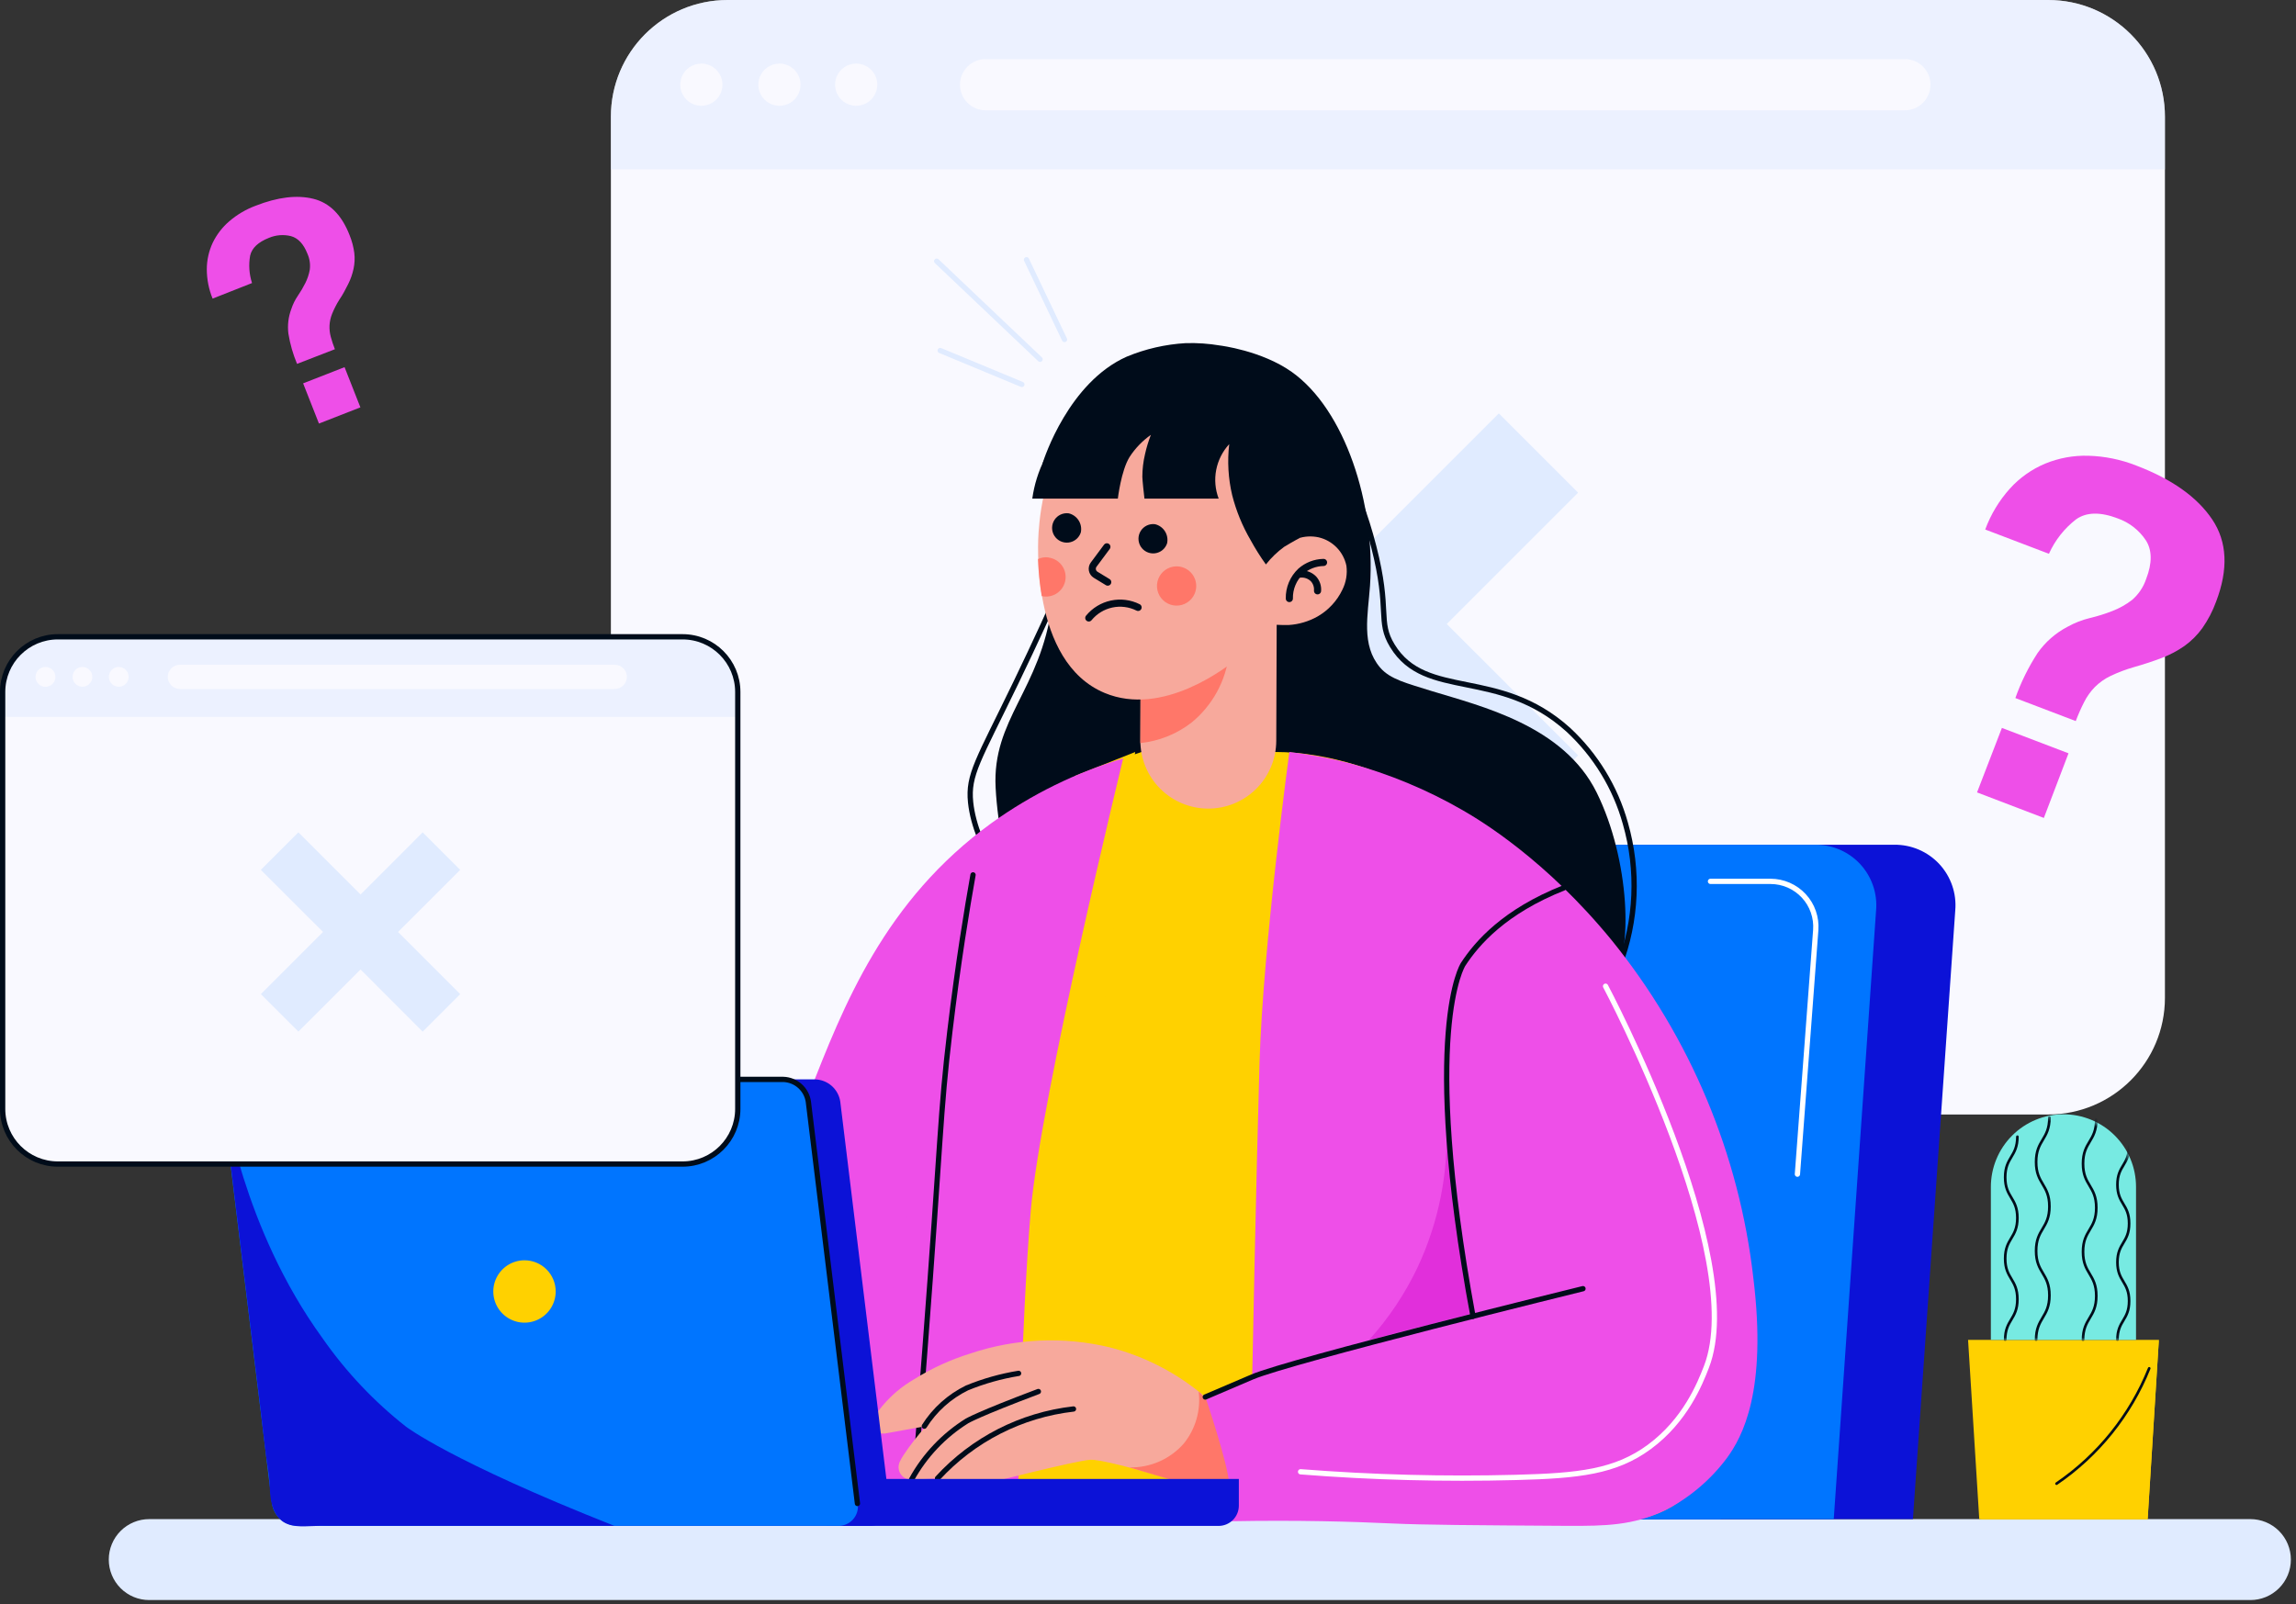 <svg width="435" height="304" viewBox="0 0 435 304" fill="none" xmlns="http://www.w3.org/2000/svg">
<rect x="0" y="0" width="435" height="304" fill="#333333" stroke="none"/>
<g clip-path="url(#clip0_1028_57364)">
<path d="M426.349 303.23H28.279C27.272 303.231 26.274 303.034 25.343 302.649C24.412 302.264 23.565 301.699 22.853 300.987C22.14 300.274 21.576 299.428 21.191 298.497C20.806 297.566 20.608 296.568 20.609 295.56C20.608 294.553 20.806 293.555 21.191 292.623C21.576 291.692 22.14 290.846 22.853 290.134C23.565 289.421 24.412 288.856 25.343 288.471C26.274 288.086 27.272 287.889 28.279 287.89H426.349C427.357 287.889 428.356 288.086 429.288 288.471C430.219 288.856 431.066 289.421 431.779 290.133C432.493 290.845 433.059 291.691 433.445 292.623C433.831 293.554 434.029 294.552 434.029 295.56C434.029 296.568 433.831 297.566 433.445 298.498C433.059 299.429 432.493 300.275 431.779 300.987C431.066 301.7 430.219 302.264 429.288 302.649C428.356 303.034 427.357 303.231 426.349 303.23Z" fill="#E0EBFF"/>
<path d="M388.058 0H137.848C125.637 0 115.738 9.899 115.738 22.11V189.1C115.738 201.311 125.637 211.21 137.848 211.21H388.058C400.269 211.21 410.168 201.311 410.168 189.1V22.11C410.168 9.899 400.269 0 388.058 0Z" fill="#F9F9FF"/>
<path opacity="0.5" d="M137.848 0H388.058C393.922 0 399.546 2.329 403.692 6.476C407.839 10.622 410.168 16.246 410.168 22.11V32.11H115.738V22.11C115.738 16.246 118.068 10.622 122.214 6.476C126.361 2.329 131.984 0 137.848 0Z" fill="#E0EBFF"/>
<path d="M360.899 20.9H186.729C185.443 20.9 184.209 20.389 183.299 19.479C182.39 18.57 181.879 17.336 181.879 16.05C181.879 14.764 182.39 13.53 183.299 12.62C184.209 11.711 185.443 11.2 186.729 11.2H360.899C361.536 11.2 362.166 11.325 362.755 11.569C363.343 11.813 363.878 12.17 364.328 12.62C364.779 13.071 365.136 13.605 365.38 14.194C365.623 14.782 365.749 15.413 365.749 16.05C365.749 16.687 365.623 17.317 365.38 17.906C365.136 18.494 364.779 19.029 364.328 19.479C363.878 19.93 363.343 20.287 362.755 20.531C362.166 20.774 361.536 20.9 360.899 20.9Z" fill="#F9F9FF"/>
<path d="M136.879 16.05C136.879 16.841 136.644 17.614 136.205 18.272C135.765 18.93 135.141 19.443 134.41 19.746C133.679 20.048 132.874 20.128 132.099 19.973C131.323 19.819 130.61 19.438 130.05 18.878C129.491 18.319 129.11 17.606 128.956 16.83C128.801 16.055 128.881 15.25 129.183 14.519C129.486 13.788 129.999 13.164 130.657 12.724C131.314 12.285 132.088 12.05 132.879 12.05C133.94 12.05 134.957 12.472 135.707 13.222C136.457 13.972 136.879 14.989 136.879 16.05Z" fill="#F9F9FF"/>
<path d="M151.672 16.05C151.672 16.841 151.437 17.614 150.998 18.272C150.558 18.93 149.934 19.443 149.203 19.746C148.472 20.048 147.667 20.128 146.892 19.973C146.116 19.819 145.403 19.438 144.843 18.878C144.284 18.319 143.903 17.606 143.749 16.83C143.594 16.055 143.674 15.25 143.976 14.519C144.279 13.788 144.792 13.164 145.45 12.724C146.107 12.285 146.881 12.05 147.672 12.05C148.733 12.05 149.75 12.472 150.5 13.222C151.25 13.972 151.672 14.989 151.672 16.05Z" fill="#F9F9FF"/>
<path d="M166.211 16.05C166.211 16.841 165.976 17.614 165.537 18.272C165.097 18.93 164.473 19.443 163.742 19.746C163.011 20.048 162.207 20.128 161.431 19.973C160.655 19.819 159.942 19.438 159.383 18.878C158.823 18.319 158.442 17.606 158.288 16.83C158.133 16.055 158.213 15.25 158.515 14.519C158.818 13.788 159.331 13.164 159.989 12.724C160.646 12.285 161.42 12.05 162.211 12.05C163.272 12.05 164.289 12.472 165.039 13.222C165.79 13.972 166.211 14.989 166.211 16.05Z" fill="#F9F9FF"/>
<path d="M283.97 78.34L259.08 103.23L234.18 78.34L219.16 93.36L244.06 118.25L219.16 143.15L234.18 158.17L259.08 133.28L283.97 158.17L298.99 143.15L274.1 118.25L298.99 93.36L283.97 78.34Z" fill="#E0EBFF"/>
<path d="M362.422 287.89H260.422L268.472 172.54C268.75 169.179 270.269 166.043 272.733 163.741C275.197 161.44 278.43 160.138 281.802 160.09H358.852C360.455 160.066 362.045 160.378 363.52 161.007C364.994 161.636 366.32 162.567 367.413 163.74C368.505 164.913 369.339 166.303 369.861 167.819C370.383 169.334 370.581 170.943 370.442 172.54L362.422 287.89Z" fill="#0C12D7"/>
<path d="M347.422 287.89H245.422L253.472 172.54C253.75 169.179 255.269 166.043 257.733 163.741C260.197 161.44 263.43 160.138 266.802 160.09H343.852C345.455 160.066 347.045 160.378 348.52 161.007C349.994 161.636 351.32 162.567 352.413 163.74C353.505 164.913 354.339 166.303 354.861 167.819C355.383 169.334 355.581 170.943 355.442 172.54L347.422 287.89Z" fill="#0075FF"/>
<path d="M306.1 160.09C308.983 162.576 311.05 165.872 312.03 169.55C313.32 174.79 312.22 181.79 312.22 181.85C314.22 184.19 316.69 187.33 319.38 191.21C323.222 196.84 326.654 202.739 329.65 208.86C334.93 220.06 343.51 238.21 339.51 257.52C336.44 272.32 325.98 287.89 325.98 287.89H267.98L275.09 160.07L306.1 160.09Z" fill="#0075FF"/>
<path d="M197.55 87.73C197.84 86.82 202.5 72.47 213.47 67.59C217.02 66.118 220.793 65.252 224.63 65.03C226.816 64.964 229.003 65.115 231.16 65.48C231.16 65.48 239.01 66.43 244.73 70.48C254.8 77.62 260.63 95.48 259.56 111.04C259.17 116.57 257.86 122.24 261.46 126.49C263.4 128.78 266.61 129.49 271.17 130.94C280.65 133.84 296.24 137.51 302.51 150.2C308.78 162.89 309.51 180.77 305.42 185.67C301.33 190.57 202.79 190.1 199.3 186.28C195.81 182.46 189.39 163.96 188.63 149.28C187.95 136.28 197.09 130.84 199.3 114.76C200.487 105.722 199.892 96.539 197.55 87.73Z" fill="#000C1A"/>
<path d="M253.75 86.31C256.563 91.823 258.753 97.632 260.28 103.63C263.4 115.77 260.94 117.71 263.8 122.39C270.15 132.78 283.93 126.39 297.12 138.29C302.296 143.087 306.041 149.224 307.94 156.02C310.509 164.958 310.095 174.489 306.76 183.17" stroke="#000C1A" stroke-linecap="round" stroke-linejoin="round"/>
<path d="M201.16 110.62C199.32 114.78 196.34 121.37 192.45 129.42C185.34 144.13 183.36 146.8 183.89 152.04C184.83 161.13 192.57 170.64 192.57 170.64" stroke="#000C1A" stroke-linecap="round" stroke-linejoin="round"/>
<path d="M216.281 142.51H241.671C261.741 142.51 283.731 156.88 296.941 170.92C307.501 182.15 315.231 195.8 321.091 210.06C328.731 228.63 336.211 254.36 326.871 273.57C325.471 276.44 322.311 282.74 315.601 286.13C308.231 289.87 300.521 287.64 298.131 287.64H144.341C140.651 251.74 147.771 224.7 152.911 209.94C157.681 196.23 163.261 180.75 177.841 166.06C188.629 155.303 201.797 147.236 216.281 142.51Z" fill="#FFD100"/>
<path d="M215.069 142.51L197.339 288.3L185.879 288.21L203.639 147.06L215.069 142.51Z" fill="#FFD100"/>
<path d="M228.871 153.24C232.285 153.253 235.565 151.91 237.99 149.507C240.414 147.103 241.785 143.834 241.801 140.42L241.901 112.7L216.151 112.61L216.051 140.32C216.043 142.011 216.369 143.686 217.009 145.251C217.649 146.815 218.591 148.238 219.782 149.438C220.973 150.638 222.388 151.592 223.948 152.244C225.508 152.896 227.18 153.235 228.871 153.24Z" fill="#F7A99C"/>
<path d="M216.081 132.56L232.851 123.94C232.264 129.034 229.713 133.698 225.741 136.94C222.936 139.113 219.58 140.457 216.051 140.82L216.081 132.56Z" fill="#FF7769"/>
<path d="M242.531 104.17C242.611 103.75 243.711 103.17 244.051 102.9C244.626 102.537 245.244 102.248 245.891 102.04C247.159 101.621 248.515 101.549 249.821 101.83C251.122 102.132 252.309 102.8 253.243 103.755C254.177 104.71 254.818 105.912 255.091 107.22C255.296 108.772 255.031 110.35 254.331 111.75C253.318 113.877 251.682 115.645 249.641 116.82C247.949 117.777 246.061 118.334 244.121 118.45C242.678 118.473 241.234 118.399 239.801 118.23L242.531 104.17Z" fill="#F7A99C"/>
<path d="M246.059 104.39C244.797 112.534 240.534 119.911 234.109 125.07C232.279 126.49 220.279 135.92 209.279 131.32C195.119 125.4 196.669 102.15 196.769 100.89C197.099 96.64 198.099 84.1 208.479 77.41C216.949 71.96 226.129 73.96 227.479 74.27C233.86 75.862 239.39 79.833 242.939 85.37C247.719 93.17 246.559 101.01 246.059 104.39Z" fill="#F7A99C"/>
<path d="M204.771 100.91C204.608 101.414 204.304 101.86 203.896 102.198C203.488 102.535 202.992 102.75 202.467 102.816C201.941 102.882 201.408 102.797 200.929 102.571C200.45 102.346 200.045 101.988 199.761 101.541C199.478 101.093 199.328 100.575 199.328 100.045C199.329 99.516 199.48 98.997 199.764 98.55C200.048 98.103 200.454 97.747 200.933 97.522C201.413 97.297 201.946 97.213 202.471 97.28C203.252 97.466 203.93 97.95 204.359 98.628C204.789 99.306 204.937 100.125 204.771 100.91Z" fill="#000C1A"/>
<path d="M221.119 102.96C220.955 103.461 220.653 103.906 220.246 104.242C219.84 104.578 219.346 104.791 218.823 104.857C218.3 104.923 217.769 104.839 217.292 104.614C216.815 104.39 216.412 104.035 216.129 103.59C215.846 103.145 215.696 102.628 215.695 102.101C215.695 101.574 215.844 101.058 216.126 100.612C216.408 100.167 216.811 99.811 217.288 99.585C217.764 99.36 218.295 99.275 218.819 99.34C219.6 99.522 220.279 100.003 220.709 100.68C221.139 101.357 221.286 102.176 221.119 102.96Z" fill="#000C1A"/>
<path d="M209.71 103.63L207.2 107.01C207.092 107.157 207.015 107.325 206.974 107.503C206.934 107.682 206.931 107.867 206.965 108.046C207 108.226 207.072 108.396 207.176 108.547C207.28 108.697 207.415 108.824 207.57 108.92L209.87 110.32" stroke="#000C1A" stroke-width="1.35" stroke-linecap="round" stroke-linejoin="round"/>
<path d="M226.611 111.51C226.52 112.24 226.215 112.927 225.734 113.484C225.252 114.041 224.617 114.442 223.907 114.638C223.198 114.833 222.447 114.814 221.748 114.582C221.05 114.35 220.436 113.917 219.984 113.336C219.532 112.755 219.262 112.054 219.209 111.32C219.156 110.586 219.322 109.853 219.685 109.213C220.049 108.573 220.594 108.056 221.252 107.726C221.91 107.396 222.651 107.269 223.381 107.36C224.358 107.485 225.246 107.991 225.852 108.769C226.457 109.547 226.73 110.532 226.611 111.51Z" fill="#FF7769"/>
<path d="M244.279 113.43C244.258 112.464 244.44 111.505 244.814 110.614C245.188 109.724 245.745 108.922 246.449 108.26C247.643 107.211 249.17 106.62 250.759 106.59" stroke="#000C1A" stroke-width="1.35" stroke-linecap="round" stroke-linejoin="round"/>
<path d="M246.211 108.81C246.692 108.742 247.183 108.789 247.643 108.945C248.103 109.101 248.52 109.363 248.861 109.71C249.135 110.015 249.344 110.372 249.475 110.761C249.606 111.15 249.655 111.561 249.621 111.97" stroke="#000C1A" stroke-width="1.35" stroke-linecap="round" stroke-linejoin="round"/>
<path d="M198.66 105.64C197.978 105.549 197.283 105.656 196.66 105.95C196.737 108.296 196.971 110.635 197.36 112.95L197.72 113.03C198.204 113.09 198.695 113.055 199.165 112.925C199.636 112.796 200.076 112.575 200.461 112.276C200.845 111.976 201.168 111.604 201.409 111.18C201.65 110.756 201.805 110.289 201.865 109.805C201.926 109.321 201.89 108.83 201.761 108.36C201.631 107.89 201.411 107.449 201.111 107.064C200.812 106.68 200.439 106.357 200.015 106.116C199.591 105.875 199.124 105.72 198.64 105.66L198.66 105.64Z" fill="#FF7769"/>
<path d="M206.281 117.11C207.38 115.767 208.903 114.837 210.601 114.473C212.298 114.11 214.068 114.334 215.621 115.11" stroke="#000C1A" stroke-width="1.35" stroke-linecap="round" stroke-linejoin="round"/>
<path d="M195.578 94.49H211.788C211.788 94.49 212.398 89.22 213.998 86.62C215.064 84.969 216.44 83.539 218.048 82.41C217.584 83.596 217.213 84.816 216.938 86.06C216.603 87.469 216.431 88.912 216.428 90.36C216.428 90.36 216.428 91.06 216.828 94.49H230.888C230.231 92.754 230.069 90.869 230.423 89.046C230.776 87.223 231.63 85.535 232.888 84.17C232.509 87.415 232.701 90.702 233.458 93.88C234.217 96.847 235.384 99.695 236.928 102.34C237.801 103.942 238.773 105.488 239.838 106.97C240.833 105.703 241.997 104.58 243.298 103.63C244.838 102.69 246.428 101.85 246.428 101.85C246.937 99.212 246.994 96.507 246.598 93.85C245.845 88.964 243.611 84.426 240.198 80.85C236.394 76.936 231.427 74.355 226.038 73.49C222.598 72.863 219.069 72.914 215.648 73.64C213.379 74.146 211.187 74.95 209.128 76.03C204.345 78.388 200.431 82.2 197.948 86.92C196.746 89.295 195.945 91.853 195.578 94.49Z" fill="#000C1A"/>
<path d="M212.8 143.72C212.8 143.72 197.11 207.99 195.28 229.55C193.45 251.11 192.75 288.3 192.75 288.3L144.28 287.68C142.985 278.53 142.476 269.286 142.76 260.05C143.265 242.002 146.821 224.17 153.28 207.31C159.76 190.69 167.58 170.63 187.91 155.94C195.47 150.512 203.882 146.382 212.8 143.72Z" fill="#EE4FE8"/>
<path d="M180.828 184.3L160.648 287.89H172.728L180.828 184.3Z" fill="#EE4FE8"/>
<path d="M184.35 165.8C183.24 172.03 181.51 182.45 179.96 195.46C178.06 211.4 178.34 215.23 175.22 255.96C174.29 268.18 172.73 287.89 172.73 287.89" stroke="#000C1A" stroke-linecap="round" stroke-linejoin="round"/>
<path d="M228.351 264.75C229.776 266.22 230.957 267.908 231.851 269.75C233.299 273.027 233.983 276.59 233.851 280.17C233.875 281.445 233.825 282.721 233.701 283.99C233.701 283.99 210.011 276.35 206.491 276.65C203.391 276.92 187.961 280.87 184.331 281.8C183.83 281.94 183.301 281.94 182.801 281.8L177.601 280.2L172.701 280.41C172.298 280.425 171.898 280.337 171.538 280.154C171.179 279.972 170.872 279.7 170.647 279.366C170.422 279.031 170.285 278.645 170.251 278.243C170.217 277.842 170.286 277.438 170.451 277.07C170.657 276.614 170.901 276.176 171.181 275.76C172.471 273.824 173.902 271.986 175.461 270.26L167.601 271.68C166.841 271.68 165.601 271.58 165.161 270.81C164.531 269.67 166.091 267.75 167.161 266.46C168.867 264.414 170.922 262.688 173.231 261.36C176.55 259.288 180.123 257.655 183.861 256.5C192.377 253.64 201.527 253.238 210.261 255.34C216.935 257.042 223.126 260.262 228.351 264.75Z" fill="#F7A99C"/>
<path d="M227.1 263.71C227.316 265.459 227.178 267.233 226.693 268.927C226.209 270.621 225.388 272.2 224.28 273.57C223 275.028 221.417 276.188 219.641 276.969C217.865 277.75 215.94 278.133 214 278.09L233.76 283.97C233.852 281.032 233.785 278.091 233.56 275.16C233.21 273.43 231.99 269.41 230.74 267.69C229.615 266.285 228.399 264.956 227.1 263.71Z" fill="#FF7769"/>
<path d="M177.621 280.17C184.338 272.82 193.488 268.149 203.381 267.02" stroke="#000C1A" stroke-linecap="round" stroke-linejoin="round"/>
<path d="M172.719 280.36C175.211 275.837 178.819 272.026 183.199 269.29C183.199 269.29 185.359 267.99 196.729 263.71" stroke="#000C1A" stroke-linecap="round" stroke-linejoin="round"/>
<path d="M175.121 270.28C177.09 267.161 179.888 264.651 183.201 263.03C186.346 261.741 189.627 260.815 192.981 260.27" stroke="#000C1A" stroke-linecap="round" stroke-linejoin="round"/>
<path d="M244.281 142.51C244.281 142.51 239.281 179.33 238.631 201.34C237.981 223.35 237.241 260.96 237.241 260.96L228.371 264.75C228.371 264.75 232.611 277.24 232.871 281.14C233.027 283.524 233.027 285.916 232.871 288.3C245.871 288.05 256.381 288.37 263.631 288.71C269.791 289 278.971 289.05 297.331 289.17C303.861 289.17 309.381 289.17 315.571 286.17C320.116 283.816 324.071 280.466 327.141 276.37C330.141 272.28 334.821 263.63 332.191 242.2C329.521 218.748 320.213 196.545 305.361 178.2C292.861 162.91 280.521 155.5 277.091 153.53C270.354 149.642 263.14 146.647 255.631 144.62C251.901 143.654 248.109 142.949 244.281 142.51Z" fill="#EE4FE8"/>
<path d="M274.028 212.89C274.441 222.29 272.571 231.65 268.578 240.17C266.202 245.175 263.11 249.806 259.398 253.92L278.398 249.04L274.028 212.89Z" fill="#E12FDB"/>
<path d="M299.912 244.22C299.912 244.22 244.572 257.83 237.222 260.96L228.352 264.75" stroke="#000C1A" stroke-linecap="round" stroke-linejoin="round"/>
<path d="M304.19 186.9C304.19 186.9 331.4 238.11 323.3 259.05C322.06 262.25 319.3 269.18 312.48 274.21C306.06 278.93 299.14 279.68 287.22 279.99C273.607 280.347 259.985 279.99 246.41 278.92" stroke="white" stroke-linecap="round" stroke-linejoin="round"/>
<path d="M296.282 168.26C285.062 172.71 279.832 178.7 277.192 182.77C277.192 182.77 269.082 195.26 279.072 249.45" stroke="#000C1A" stroke-linecap="round" stroke-linejoin="round"/>
<path d="M156.602 280.28H234.712V285.34C234.712 286.358 234.307 287.335 233.587 288.055C232.867 288.775 231.89 289.18 230.872 289.18H156.602V280.28Z" fill="#0C12D7"/>
<path d="M164.731 289.17H62.281C61.114 289.139 59.996 288.697 59.125 287.921C58.254 287.144 57.685 286.085 57.52 284.93L48.221 208.8C48.137 208.268 48.171 207.725 48.321 207.208C48.47 206.691 48.732 206.213 49.087 205.808C49.442 205.404 49.882 205.082 50.375 204.867C50.868 204.651 51.402 204.546 51.941 204.56H154.441C155.607 204.591 156.725 205.033 157.596 205.81C158.467 206.586 159.036 207.645 159.201 208.8L168.501 284.93C168.585 285.466 168.55 286.014 168.397 286.535C168.245 287.056 167.979 287.536 167.618 287.942C167.258 288.347 166.812 288.668 166.312 288.88C165.813 289.092 165.273 289.191 164.731 289.17Z" fill="#0C12D7"/>
<path d="M158.731 289.17H56.281C55.114 289.139 53.996 288.697 53.125 287.921C52.254 287.144 51.685 286.085 51.52 284.93L42.221 208.8C42.137 208.268 42.171 207.725 42.321 207.208C42.47 206.691 42.732 206.213 43.087 205.808C43.442 205.404 43.882 205.082 44.375 204.867C44.868 204.651 45.402 204.546 45.941 204.56H148.441C149.607 204.591 150.725 205.033 151.596 205.81C152.467 206.586 153.036 207.645 153.201 208.8L162.501 284.93C162.585 285.466 162.55 286.014 162.397 286.535C162.245 287.056 161.979 287.536 161.618 287.942C161.258 288.347 160.812 288.668 160.312 288.88C159.813 289.092 159.273 289.191 158.731 289.17Z" fill="#0075FF"/>
<path d="M42.17 208.8C42.91 208.6 45.62 232.33 61.17 253.7C65.569 259.997 70.873 265.61 76.91 270.36C76.91 270.36 85.28 276.87 116.4 289.17H60.4C58.27 289.17 55.63 289.64 53.73 288.45C52.16 287.45 51.48 285.53 51.25 283.69C51.09 282.39 51.11 281.08 50.96 279.77C50.81 278.46 50.57 277.21 50.41 275.92C50.07 273.1 49.72 270.28 49.41 267.47C48.85 262.857 48.286 258.25 47.72 253.65C47.113 248.677 46.507 243.71 45.9 238.75C45.333 234.13 44.77 229.517 44.21 224.91C43.77 221.37 43.4 217.82 42.91 214.28C42.28 210.24 41.99 208.85 42.17 208.8Z" fill="#0C12D7"/>
<path d="M45.891 204.56H148.391C149.557 204.591 150.675 205.033 151.546 205.81C152.417 206.586 152.986 207.645 153.151 208.8L162.451 284.93" stroke="#000C1A" stroke-linecap="round" stroke-linejoin="round"/>
<path d="M105.281 244.75C105.281 245.919 104.934 247.062 104.285 248.034C103.636 249.005 102.713 249.763 101.633 250.21C100.553 250.658 99.364 250.775 98.218 250.547C97.072 250.318 96.019 249.756 95.192 248.929C94.365 248.103 93.802 247.049 93.575 245.903C93.347 244.757 93.463 243.568 93.911 242.488C94.358 241.408 95.116 240.485 96.088 239.836C97.059 239.187 98.202 238.84 99.371 238.84C100.938 238.84 102.442 239.463 103.55 240.571C104.658 241.679 105.281 243.183 105.281 244.75Z" fill="#FFD100"/>
<path d="M324.07 167.03H335.45C336.632 167.031 337.8 167.275 338.883 167.748C339.966 168.221 340.939 168.913 341.743 169.779C342.546 170.645 343.162 171.668 343.552 172.783C343.942 173.898 344.098 175.082 344.01 176.26L340.54 222.52" stroke="white" stroke-linecap="round" stroke-linejoin="round"/>
<path d="M129.32 120.68H10.96C5.183 120.68 0.5 125.363 0.5 131.14V210.14C0.5 215.917 5.183 220.6 10.96 220.6H129.32C135.097 220.6 139.78 215.917 139.78 210.14V131.14C139.78 125.363 135.097 120.68 129.32 120.68Z" fill="#F9F9FF"/>
<path opacity="0.5" d="M11 120.68H129.32C130.694 120.68 132.054 120.951 133.323 121.476C134.592 122.002 135.745 122.772 136.716 123.744C137.688 124.715 138.458 125.868 138.984 127.137C139.509 128.406 139.78 129.766 139.78 131.14V135.87H0.5V131.14C0.5 129.763 0.772 128.4 1.3 127.128C1.828 125.856 2.602 124.701 3.578 123.729C4.553 122.758 5.711 121.988 6.985 121.465C8.259 120.941 9.623 120.675 11 120.68Z" fill="#E0EBFF"/>
<path d="M116.469 130.57H34.079C33.472 130.57 32.889 130.329 32.46 129.899C32.03 129.47 31.789 128.887 31.789 128.28C31.788 127.978 31.846 127.68 31.96 127.401C32.075 127.122 32.243 126.868 32.456 126.654C32.669 126.441 32.922 126.271 33.2 126.155C33.479 126.04 33.778 125.98 34.079 125.98H116.469C117.079 125.98 117.664 126.222 118.095 126.654C118.527 127.085 118.769 127.67 118.769 128.28C118.766 128.888 118.523 129.471 118.092 129.9C117.661 130.329 117.077 130.57 116.469 130.57Z" fill="#F9F9FF"/>
<path d="M10.498 128.28C10.498 128.652 10.388 129.016 10.181 129.325C9.974 129.635 9.68 129.876 9.335 130.018C8.991 130.16 8.613 130.196 8.248 130.123C7.883 130.05 7.548 129.87 7.285 129.606C7.023 129.342 6.845 129.006 6.773 128.641C6.702 128.275 6.74 127.897 6.884 127.554C7.028 127.21 7.271 126.917 7.581 126.712C7.892 126.507 8.256 126.398 8.628 126.4C8.875 126.4 9.119 126.449 9.346 126.543C9.574 126.638 9.78 126.776 9.954 126.951C10.128 127.126 10.265 127.333 10.359 127.561C10.452 127.789 10.5 128.034 10.498 128.28Z" fill="#F9F9FF"/>
<path d="M17.49 128.28C17.488 128.649 17.377 129.01 17.17 129.316C16.963 129.622 16.671 129.86 16.329 130C15.987 130.14 15.611 130.176 15.249 130.103C14.887 130.029 14.555 129.851 14.294 129.589C14.034 129.327 13.857 128.994 13.785 128.631C13.714 128.269 13.752 127.893 13.893 127.552C14.035 127.211 14.275 126.919 14.582 126.714C14.889 126.509 15.251 126.4 15.62 126.4C15.866 126.4 16.11 126.449 16.338 126.543C16.565 126.638 16.772 126.776 16.946 126.951C17.12 127.126 17.257 127.333 17.351 127.561C17.444 127.789 17.491 128.033 17.49 128.28Z" fill="#F9F9FF"/>
<path d="M24.369 128.28C24.367 128.649 24.256 129.01 24.049 129.316C23.842 129.622 23.549 129.86 23.208 130C22.866 130.14 22.49 130.176 22.128 130.103C21.766 130.029 21.434 129.851 21.173 129.589C20.913 129.327 20.735 128.994 20.664 128.631C20.593 128.269 20.63 127.893 20.772 127.552C20.914 127.211 21.154 126.919 21.461 126.714C21.768 126.509 22.13 126.4 22.499 126.4C22.745 126.4 22.989 126.449 23.217 126.543C23.444 126.638 23.651 126.776 23.825 126.951C23.998 127.126 24.136 127.333 24.229 127.561C24.323 127.789 24.37 128.033 24.369 128.28Z" fill="#F9F9FF"/>
<path d="M80.082 157.74L68.312 169.52L56.532 157.74L49.422 164.85L61.202 176.62L49.422 188.4L56.532 195.5L68.312 183.73L80.082 195.51L87.192 188.4L75.412 176.62L87.192 164.85L80.082 157.74Z" fill="#E0EBFF"/>
<path d="M129.32 120.68H10.96C5.183 120.68 0.5 125.363 0.5 131.14V210.14C0.5 215.917 5.183 220.6 10.96 220.6H129.32C135.097 220.6 139.78 215.917 139.78 210.14V131.14C139.78 125.363 135.097 120.68 129.32 120.68Z" stroke="#000C1A" stroke-linecap="round" stroke-linejoin="round"/>
<path d="M178.129 66.43L193.599 72.85" stroke="#E0EBFF" stroke-linecap="round" stroke-linejoin="round"/>
<path d="M177.469 49.5L197.049 68.09" stroke="#E0EBFF" stroke-linecap="round" stroke-linejoin="round"/>
<path d="M194.48 49.22L201.68 64.34" stroke="#E0EBFF" stroke-linecap="round" stroke-linejoin="round"/>
<path d="M381.83 132.29C382.895 129.279 384.315 126.405 386.06 123.73C387.516 121.664 389.442 119.974 391.68 118.8C393.027 118.047 394.47 117.482 395.97 117.12C397.416 116.776 398.836 116.332 400.22 115.79C401.543 115.28 402.785 114.583 403.91 113.72C405.158 112.657 406.091 111.274 406.61 109.72C407.78 106.72 407.75 104.21 406.53 102.36C405.256 100.456 403.401 99.014 401.24 98.25C397.94 96.99 395.314 97.04 393.36 98.4C391.124 100.124 389.348 102.374 388.19 104.95L376.12 100.35C377.172 97.489 378.76 94.855 380.8 92.59C382.652 90.542 384.933 88.927 387.48 87.86C390.069 86.797 392.853 86.29 395.65 86.37C398.766 86.455 401.842 87.085 404.74 88.23C411.48 90.797 416.274 94.197 419.12 98.43C421.967 102.663 422.214 107.863 419.86 114.03C419.214 115.802 418.34 117.483 417.26 119.03C416.324 120.332 415.182 121.473 413.88 122.41C412.55 123.341 411.109 124.104 409.59 124.68C408.004 125.293 406.247 125.873 404.32 126.42C402.793 126.854 401.304 127.416 399.87 128.1C398.757 128.631 397.742 129.348 396.87 130.22C396.067 131.051 395.393 131.999 394.87 133.03C394.272 134.207 393.738 135.415 393.27 136.65L381.83 132.29ZM374.57 150.17L379.28 137.95L391.9 142.76L387.23 155.01L374.57 150.17Z" fill="#EE4FE8"/>
<path d="M56.28 68.96C55.509 67.121 54.958 65.198 54.64 63.23C54.443 61.666 54.628 60.077 55.18 58.6C55.477 57.683 55.904 56.814 56.45 56.02C56.975 55.254 57.447 54.452 57.86 53.62C58.254 52.83 58.533 51.989 58.69 51.12C58.825 50.1 58.676 49.061 58.26 48.12C57.52 46.22 56.47 45.12 55.13 44.75C53.745 44.405 52.285 44.517 50.97 45.07C48.91 45.88 47.72 47 47.39 48.45C47.081 50.183 47.205 51.966 47.75 53.64L40.28 56.59C39.56 54.831 39.187 52.95 39.18 51.05C39.181 49.324 39.556 47.618 40.28 46.05C41.033 44.476 42.106 43.077 43.43 41.94C44.909 40.669 46.602 39.67 48.43 38.99C52.616 37.35 56.256 36.91 59.35 37.67C62.443 38.43 64.736 40.727 66.23 44.56C66.675 45.65 66.977 46.793 67.13 47.96C67.244 48.962 67.193 49.975 66.98 50.96C66.767 51.948 66.431 52.906 65.98 53.81C65.5 54.75 64.98 55.81 64.28 56.81C63.756 57.65 63.304 58.533 62.93 59.45C62.64 60.164 62.471 60.921 62.43 61.69C62.4 62.415 62.481 63.14 62.67 63.84C62.887 64.634 63.148 65.415 63.45 66.18L56.28 68.96ZM60.43 80.27L57.43 72.65L65.28 69.58L68.28 77.2L60.43 80.27Z" fill="#EE4FE8"/>
<path d="M406.901 287.89H374.991L372.871 253.92H409.021L406.901 287.89Z" fill="#FFD100"/>
<path d="M404.691 253.92H377.191V224.97C377.186 223.16 377.538 221.368 378.226 219.694C378.915 218.021 379.927 216.5 381.204 215.218C382.481 213.936 383.999 212.919 385.67 212.224C387.34 211.529 389.132 211.171 390.941 211.17C392.748 211.17 394.537 211.526 396.206 212.218C397.875 212.909 399.391 213.923 400.668 215.201C401.945 216.479 402.957 217.996 403.648 219.665C404.338 221.334 404.693 223.123 404.691 224.93V253.92Z" fill="#77EAE2"/>
<mask id="mask0_1028_57364" style="mask-type:luminance" maskUnits="userSpaceOnUse" x="377" y="211" width="28" height="43">
<path d="M404.691 253.92H377.191V224.97C377.186 223.16 377.538 221.368 378.226 219.694C378.915 218.021 379.927 216.5 381.204 215.218C382.481 213.936 383.999 212.919 385.67 212.224C387.34 211.529 389.132 211.171 390.941 211.17C392.748 211.17 394.537 211.526 396.206 212.218C397.875 212.909 399.391 213.923 400.668 215.201C401.945 216.479 402.957 217.996 403.648 219.665C404.338 221.334 404.693 223.123 404.691 224.93V253.92Z" fill="white"/>
</mask>
<g mask="url(#mask0_1028_57364)">
<path d="M382.212 215.41C382.212 219.26 379.902 219.26 379.902 223.11C379.902 226.96 382.212 226.96 382.212 230.81C382.212 234.66 379.902 234.66 379.902 238.51C379.902 242.36 382.212 242.36 382.212 246.22C382.212 250.08 379.902 250.07 379.902 253.92" stroke="#000C1A" stroke-width="0.5" stroke-linecap="round" stroke-linejoin="round"/>
<path d="M388.282 211.79C388.282 216 385.762 216 385.762 220.21C385.762 224.42 388.282 224.43 388.282 228.64C388.282 232.85 385.762 232.85 385.762 237.06C385.762 241.27 388.282 241.28 388.282 245.49C388.282 249.7 385.762 249.71 385.762 253.92" stroke="#000C1A" stroke-width="0.5" stroke-linecap="round" stroke-linejoin="round"/>
<path d="M397.162 212.17C397.162 216.35 394.652 216.35 394.652 220.52C394.652 224.69 397.162 224.7 397.162 228.88C397.162 233.06 394.652 233.06 394.652 237.23C394.652 241.4 397.162 241.41 397.162 245.59C397.162 249.77 394.652 249.77 394.652 253.95" stroke="#000C1A" stroke-width="0.5" stroke-linecap="round" stroke-linejoin="round"/>
<path d="M403.382 217.17C403.382 220.84 401.172 220.84 401.172 224.51C401.172 228.18 403.382 228.19 403.382 231.86C403.382 235.53 401.172 235.54 401.172 239.21C401.172 242.88 403.382 242.89 403.382 246.56C403.382 250.23 401.172 250.24 401.172 253.91" stroke="#000C1A" stroke-width="0.5" stroke-linecap="round" stroke-linejoin="round"/>
</g>
<path d="M409.018 253.92L406.888 287.92H374.988C383.131 285.715 390.554 281.415 396.519 275.45C402.484 269.485 406.783 262.062 408.988 253.92H409.018Z" fill="#FFD100"/>
<path d="M407.189 259.32C403.632 268.183 397.519 275.789 389.629 281.17" stroke="#000C1A" stroke-width="0.5" stroke-linecap="round" stroke-linejoin="round"/>
</g>
<defs>
<clipPath id="clip0_1028_57364">
<rect width="434.03" height="303.23" fill="white"/>
</clipPath>
</defs>
</svg>
